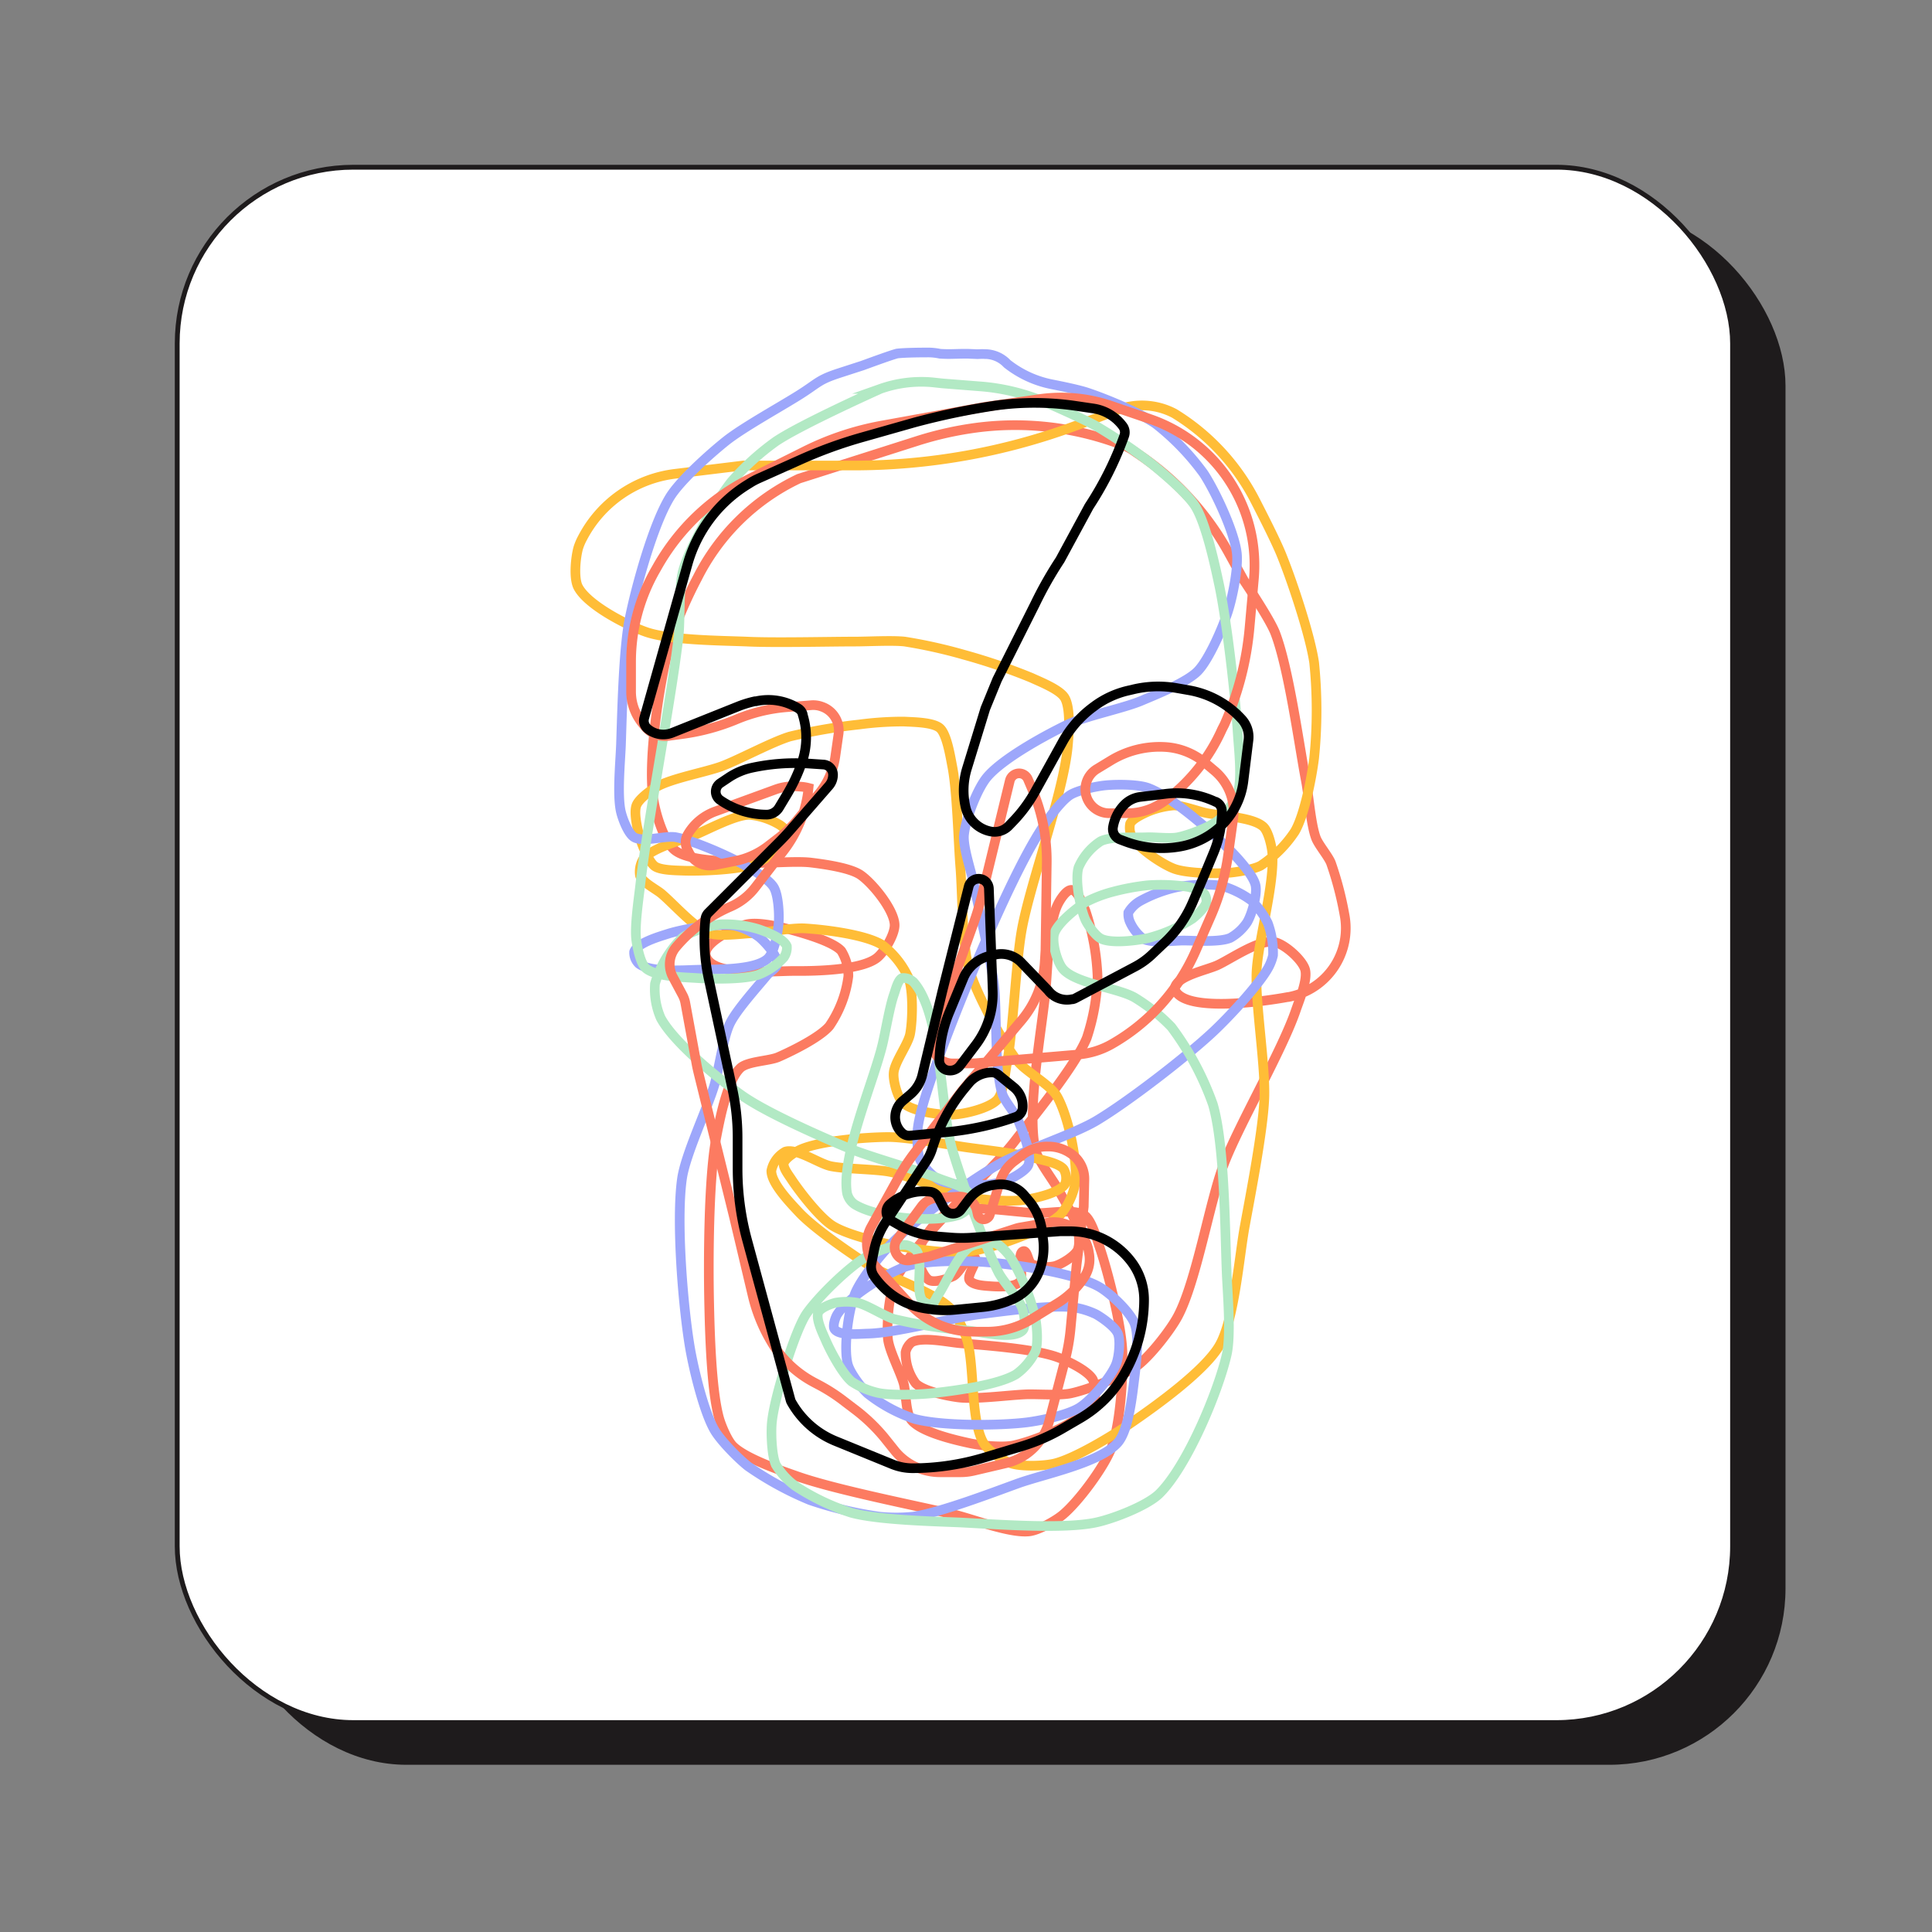 <svg id="Layer_1" data-name="Layer 1" xmlns="http://www.w3.org/2000/svg" viewBox="0 0 400 400"><rect x="0" y="0" width="400" height="400" fill="#808080" stroke="none"/><defs><style>.cls-1{fill:#1e1b1c;}.cls-2{fill:#fff;stroke:#1e1b1c;stroke-linecap:round;stroke-linejoin:round;}.cls-3,.cls-4,.cls-5,.cls-6,.cls-7{fill:none;stroke-miterlimit:10;stroke-width:2px;}.cls-3{stroke:#fc7b61;}.cls-4{stroke:#ffbd37;}.cls-5{stroke:#9da7fb;}.cls-6{stroke:#b2e9c4;}.cls-7{stroke:#000;}</style></defs><title>logo2</title><rect class="cls-1" x="47.65" y="43.36" width="322.02" height="322.02" rx="36.49" ry="36.49"/><rect class="cls-2" x="36.69" y="34.62" width="322.02" height="322.02" rx="36.49" ry="36.49"/><path class="cls-3" d="M165.4,99.1h0a45.19,45.19,0,0,0-21,20.52,91.58,91.58,0,0,0-5.34,12.17c-2.35,8.05-5,25-3.84,33.34.4,2.91,2.18,9.06,4.48,10.89,3.05,2.43,11.5,2.25,15.39,2.57,3.19.26,9.64-.39,12.82,0,2.62.32,8.09,1.06,10.26,2.56,2.55,1.78,6.89,7.15,7.05,10.26.1,2-2.2,5.9-3.85,7.05-3.45,2.42-12.45,2.6-16.66,2.57-4.72-.05-17.46,1.37-18.59-3.21-.64-2.55,5.78-5.76,8.33-6.41,3-.76,9.23,1,12.18,1.92,2,.62,6.22,2,7.57,3.56a10,10,0,0,1,1.45,5.18,23.46,23.46,0,0,1-3.93,10.36c-2,2.37-7.74,5.18-10.57,6.42-1.88.83-6.39.87-7.88,2.28-2.77,2.64-4.26,10.74-5,14.51-1.57,8.35-1.63,25.48-1.45,34,.13,6,.44,18.23,2.07,24,.44,1.56,1.74,4.67,2.9,5.8,2.63,2.55,9.81,5,13.27,6.21,7.84,2.77,24.22,6,32.32,7.88,3.93.92,11.74,4,15.75,3.52,1.95-.24,5.54-2.25,7-3.52,3.23-2.73,8.42-9.74,9.95-13.68,1.87-4.81,2.56-15.36,2.28-20.51-.3-5.46-3-16.18-4.77-21.35-.58-1.68-1.61-5.44-3.1-6.42-2.13-1.39-7.62-.29-10.16-.41-3.63-.18-10.9-1.29-14.5-.83a12.51,12.51,0,0,0-4.56,1.45c-1.88,1.42-5,5.53-5.18,7.87-.13,1.46,1,4.69,2.28,5.39,1.1.61,3.84-.28,5-.83,1.32-.64,3.08-4.67,4.35-3.94,1.06.61-1.65,3.72-1,4.77s3.06,1.16,4.14,1.24c1.56.13,5.11.29,6.22-.83s-.76-6.08.83-6.42c.77-.17,1,2.28,1.65,2.69a8.23,8.23,0,0,0,4.77.42c1.4-.37,4.09-2,4.77-3.32.52-1,.26-3.45,0-4.56-.51-2.14-2.9-5.93-3.94-7.87-1.13-2.11-4.22-6-4.77-8.29-1.86-8,1.25-24.58,2.07-32.74.46-4.52.54-13.92,2.49-18,.46-1,1.84-3.2,2.9-3.11,1.31.1,2.41,3.14,2.9,4.35a48.86,48.86,0,0,1,2.49,13.67A44,44,0,0,1,225,214.91c-2.5,6-10.94,16.19-14.92,21.35-5.86,7.59-21,20.42-24.86,29.21-1.19,2.73-1.7,8.86-1.37,11.82.28,2.4,2.57,6.79,3.23,9.11.54,1.89.39,6.18,1.66,7.67,2.13,2.5,9,4.08,12.22,4.77,2.19.46,6.74.9,8.91.41,4.59-1,14.26-4.82,16.58-8.91a6.61,6.61,0,0,0-.21-4.77c-1.07-1.85-5.24-3.82-7.25-4.55-4.76-1.76-15-2.49-20.1-2.91-2.53-.2-7.93-1.43-10.15-.2a3.62,3.62,0,0,0-1.25,2.07,10.67,10.67,0,0,0,2.08,6.42c1.61,1.63,6.43,2.59,8.7,2.9,3.54.5,10.72-.5,14.3-.62,2.28-.07,6.88.27,9.12-.2,3.67-.79,10.86-3.56,13.88-5.81,2.62-2,6.75-7.26,8.29-10.15,3.86-7.26,6.59-23.81,9.53-31.5,3.15-8.22,12.09-23.57,14.92-31.91.7-2.06,2.55-6.43,1.86-8.49s-4.32-5.25-6.42-5.6c-3.1-.51-8.77,3.43-11.6,4.77-2.25,1.06-8.35,2.23-8.89,4.65a1,1,0,0,0,.1.69c2.24,4.29,17,2.45,23.29,1.29l.11,0a14.5,14.5,0,0,0,11.59-17.1,69.06,69.06,0,0,0-2.79-10.65c-.55-1.4-2.58-3.76-3.11-5.18-1.05-2.81-1.5-8.87-2.07-11.81C268.92,154,266.82,138.29,264,131c-1.14-2.92-6.43-10.77-6.43-10.77l-3.31-6h0a58.57,58.57,0,0,0-18-19.82l-1.68-1.15a8.08,8.08,0,0,0-1.79-.95h0A61.74,61.74,0,0,0,201,88.71h0a71.12,71.12,0,0,0-11,2.55Z"/><path class="cls-4" d="M227.21,86.49l-4.87,1.79a132.41,132.41,0,0,1-45.6,8.1H153.85l-13.93,1.7a25,25,0,0,0-19.34,13.34,11.51,11.51,0,0,0-.85,2c-.57,2-1,6.39,0,8.19,2,3.69,10,7.82,14,9.22,4.93,1.74,15.59,1.79,20.81,2,5.63.28,16.89,0,22.52,0,2.56,0,7.7-.28,10.24,0a103.13,103.13,0,0,1,12.28,2.73,122,122,0,0,1,14,4.78c1.81.84,5.79,2.4,6.83,4.09,1.29,2.12.9,7.43.68,9.9-.86,9.81-7.81,28.53-9.55,38.22-1.23,6.84-1.77,20.81-3.07,27.64-.37,1.91-.71,6.09-2,7.5-1.67,1.77-6.79,3-9.21,3.08-2.63.12-8.3-.62-10.24-2.39-1.2-1.09-2.11-4.53-2-6.14.08-2.22,3-6,3.41-8.19.53-2.86.66-8.88-.34-11.61a18.07,18.07,0,0,0-5.46-6.82c-3.49-2.15-11.94-3.17-16-3.41-2.74-.16-8.19.89-10.92,1-2.22.1-6.79.75-8.88,0-3-1.09-7.43-6.13-9.89-8.19-1.12-.93-4-2.38-4.44-3.75a5.06,5.06,0,0,1,.68-3.41c1.86-2.36,8.11-3.92,10.87-5.07s8.13-4.05,11.08-4.1a14.91,14.91,0,0,1,6.37,2.13c.54.36,1.66,1.32,1.67,2,0,1.16-2,2.88-2.88,3.64a17.36,17.36,0,0,1-4.55,2.58c-3.53,1.09-11,1.37-14.72,1.21-1.38-.05-4.34-.1-5.46-.91s-2.42-3.87-2.89-5.31c-.56-1.74-1.54-5.56-.91-7.28.48-1.31,2.89-3.09,4.1-3.79,3.1-1.81,10.3-3.09,13.66-4.35,3.56-1.35,10.31-5,14-6.12A111.76,111.76,0,0,1,177.89,150a68.47,68.47,0,0,1,9.26-.61c1.89.11,6,.12,7.44,1.36s2.17,5.9,2.57,7.95c1,5.13,1.24,15.66,1.67,20.88s.33,16,1.82,21.1,6.71,14.74,10,19c1.69,2.16,6.82,4.92,8.19,7.29,2.3,4,4.31,13.36,3.8,17.9a14.3,14.3,0,0,1-3,6.53c-3.74,3.55-14,7-19.12,7.74-4.07.59-12.36-.68-16.38-1.52-3.09-.64-9.36-2.2-12-4s-6.61-6.9-8.35-9.56c-.48-.73-1.71-2.32-1.52-3.18.25-1.11,2.46-2.43,3.49-2.89,4.18-1.84,13.5-2.55,18.06-2.58,4.1,0,12.19,1.55,16.24,2.13,3.42.49,10.31,1.25,13.65,2.12,1.69.44,5.47,1.05,6.53,2.43a3.77,3.77,0,0,1,.3,3c-1.19,1.94-6.24,3-8.49,3.33-2.74.46-8.35,0-11.08-.45-4.28-.76-12.29-4.43-16.54-5.31-3.06-.64-9.38-.58-12.44-1.22-2.42-.5-7.06-3.79-9.41-3a5.87,5.87,0,0,0-2.88,3.94c-.06,2.6,4,6.76,5.76,8.65,3,3.19,10.25,8.22,13.93,10.58,4.17,2.67,14,5.83,17.45,9.33,1.22,1.22,2.69,4.46,3.25,6.09,1.78,5.26.71,17.2,3.65,21.91.92,1.48,4,3.53,5.68,4.06,2.12.68,6.76.53,8.93,0,4.22-1.05,11.82-5.66,15.41-8.12,5.11-3.49,15.53-10.9,18.67-16.23s4.13-18.53,5.28-24.75c1.2-6.56,3.75-19.71,4.05-26.37.3-6.5-1.83-19.47-1.62-26,.21-6.34,3.92-18.86,3.25-25.16-.15-1.38-.82-4.29-1.85-5.22-2.31-2.07-9.06-2.17-12.08-2.89-1.6-.38-4.77-1.51-6.42-1.51a17.86,17.86,0,0,0-5.28,1.26c-1,.45-3.31,1.48-3.78,2.52a4.24,4.24,0,0,0,.38,2.76c1.38,2.35,6.14,5.58,8.68,6.55s8.4,1.07,11.2.88c1.74-.13,5.27-.68,6.79-1.51a24.79,24.79,0,0,0,7.05-7.05c2-3.41,3.52-11.32,4-15.22a97.38,97.38,0,0,0,0-19.76c-.83-5.62-4.44-16.48-6.55-21.76-1-2.61-3.34-7.27-5.64-11.75a45.53,45.53,0,0,0-16.75-18.07h0A14.39,14.39,0,0,0,231,85Z"/><path class="cls-5" d="M178.54,75.69l-4.63,1.5c-4.62,1.49-4.41,2.06-8.53,4.64-3.76,2.37-11.58,6.69-15.06,9.46-3.21,2.56-9.46,8.12-11.61,11.62-3.52,5.7-7.12,18.87-8.41,25.45-1.23,6.32-1.51,19.27-1.73,25.71-.12,3.52-.84,10.66,0,14.08.35,1.43,1.47,4.43,2.72,5.19,1.85,1.12,6.53-.41,8.65,0,3.6.7,10.4,3.66,13.6,5.44,1.81,1,5.61,3.16,6.67,4.94.95,1.61,1.15,5.55,1,7.42s-.87,6.15-2.35,7.41c-2.78,2.38-10.8,2.13-14.46,2.23-3,.07-9.68.59-12.11-1.24a3.14,3.14,0,0,1-1-2.47c.67-1.84,5.05-3.11,6.92-3.71,3.32-1.06,10.4-2.27,13.84-1.73a13.89,13.89,0,0,1,5.15,2.4c1.27,1.08,3.86,3.88,3.73,5.55-.05.77-1.59,1.68-2.08,2.27-2,2.43-6.34,7.21-7.73,10.07s-2.3,9.64-3.24,12.81c-1.47,4.89-5.95,14.25-6.68,19.3-1.24,8.63.18,26.23,1.62,34.83.74,4.4,2.85,13.26,5.06,17.14,1.27,2.25,5,6,7,7.58a67,67,0,0,0,12.81,7A78.36,78.36,0,0,0,182,314a34.77,34.77,0,0,0,7.14,0c5.59-.86,16.23-4.92,21.55-6.85s17.07-4.26,20.75-8.48c2.26-2.6,3-9.94,3.43-13.36.35-2.81,1.07-8.73,0-11.36-1-2.45-5.08-6.3-7.4-7.58-5.21-2.88-17.34-4.58-23.28-5.05-4.14-.33-12.67-.45-16.6.9-4.1,1.41-11.91,6.26-14.25,9.92-.42.66-1,2.44-.54,3.07,1,1.39,5.12.94,6.85.9,5.86-.11,17.28-3.25,23.1-4,4.85-.59,14.63-2,19.49-1.44a16.68,16.68,0,0,1,4.69,1.44c1.31.74,3.93,2.59,4.51,4s.22,4.85-.36,6.32c-1.09,2.74-5.1,7.43-7.58,9s-8.17,2.72-11,3.07c-5.73.69-17.51.77-23.09-.72a31.72,31.72,0,0,1-9.75-5.24c-1.37-1.24-3.69-4.34-4.15-6.13-.89-3.52.15-11.05,1.45-14.44,1.17-3.07,5.44-8.3,7.76-10.64,4.74-4.79,15.83-12.66,21.65-16.06,4.86-2.85,15.72-6.33,20.57-9.2,6.53-3.88,18.63-13.22,24.18-18.41,3.1-2.9,9-9.19,11.18-12.81a10.18,10.18,0,0,0,1.27-3.07,17.9,17.9,0,0,0-1.09-6.67,16.5,16.5,0,0,0-3.42-4.69,19.42,19.42,0,0,0-6.32-3.07,30.58,30.58,0,0,0-9.2.36,28.75,28.75,0,0,0-7.58,2.89,6.67,6.67,0,0,0-2.35,2.34,4,4,0,0,0,.36,2,9,9,0,0,0,2.71,3.42c1.85,1,6.22.38,8.3.37,2.44,0,7.5.41,9.74-.55a10.12,10.12,0,0,0,3.49-3.24c1-1.69,2.11-5.67,1.75-7.58s-3.15-5.06-4.51-6.5c-3.85-4.06-12.45-11.74-17.69-13.71-2.11-.8-6.77-.78-9-.54-1.86.19-5.65,1-7.22,2-2.15,1.4-5.14,5.76-6.49,7.94-6.43,10.39-15.74,33.13-20,44.57-1.52,4.06-4.59,12.29-5.05,16.6-.17,1.62-.13,5,.54,6.5a11.53,11.53,0,0,0,4,4.15c2.24,1.08,7.44,1.1,9.92.9a17.32,17.32,0,0,0,4.87-1.27c1-.51,3.24-1.79,3.61-2.88.77-2.24-1.27-7-2.16-9.2-.6-1.47-2.77-3.91-3.25-5.42-1.77-5.53-1-17.41-1.8-23.16-.73-5.18-3.12-15.38-4.15-20.5-.5-2.48-2.21-7.41-2-9.93.29-3.18,2.67-9.42,4.69-11.91,3.17-3.89,12.26-8.84,16.78-11,3.59-1.72,11.49-3.34,15.16-4.87,3-1.28,9.4-3.79,11.73-6.14s5.25-9.12,6.31-12.45c.93-2.91,2.18-9.06,1.81-12.09-.55-4.41-4.42-12.7-6.86-16.42a51.69,51.69,0,0,0-9.92-10.28c-3.2-2.26-10.54-5.28-14.26-6.5-1.49-.49-4.43-1.13-7.18-1.67a21.76,21.76,0,0,1-9.32-4.27,6.29,6.29,0,0,0-4.62-2c-.9-.06-1.26.05-1.88,0l-1.72-.07c-3,0-3.37.14-5.69,0h0a11.75,11.75,0,0,0-2.71-.26c-.51,0-4.35,0-6.15.21C184.61,73.47,180.43,75,178.54,75.69Z"/><path class="cls-6" d="M182.27,80.51S165.55,88,160.53,91.46a54.92,54.92,0,0,0-9.1,8.26c-3.2,4.07-8.47,13.22-9.94,18.2-1,3.32-.62,10.37-1,13.81-1.46,12.92-6.45,38.48-7.92,51.39-.32,2.86-1.21,8.61-.84,11.46.2,1.55.85,4.87,2,5.9,2,1.72,7.67,1.83,10.28,2,3.24.23,9.89.36,13-.67a14,14,0,0,0,5.23-3.54,3.53,3.53,0,0,0,.67-2.36c-.63-1.6-4.27-3-5.9-3.54a23.92,23.92,0,0,0-7.75-1c-2.13.23-6.43,1.5-8.09,2.86a21.81,21.81,0,0,0-5.56,9.44,14.87,14.87,0,0,0,1.18,7.08c2.76,5.18,12.21,12.82,17,16.17,5,3.49,16.26,8.46,21.91,10.79,4.64,1.91,14.36,4.56,19,6.4,1.42.56,4.53,1.39,5.56,2.53a3.93,3.93,0,0,1,.84,2.52,5,5,0,0,1-2.53,2.36c-5.12,1.71-16.85.77-21.62-2.17a3.87,3.87,0,0,1-1.58-2.33c-1.26-7.67,5.53-23.12,7.36-30.88.61-2.57,1.47-7.8,2.36-10.28.32-.89.81-3,1.69-3.37a3.1,3.1,0,0,1,2.36.84c5.95,6.69,5.49,26.31,8.08,34.88,1.94,6.42,6.41,19.12,9.44,25.11,1,2.06,4.39,5.53,5.05,7.75.32,1.05.78,3.6,0,4.38-2.05,2.05-8.72.22-11.62,0a98.18,98.18,0,0,1-15-2.36c-2-.59-5.55-2.94-7.58-3.37a13.12,13.12,0,0,0-4.55,0c-1,.26-3.14,1.08-3.54,2-.57,1.37.93,4.37,1.52,5.73,1,2.33,3.46,6.95,5.39,8.59a16.25,16.25,0,0,0,5.56,2.36c2.85.58,8.74.33,11.63,0,4.29-.49,13.15-1.64,16.85-3.87a12.86,12.86,0,0,0,4-4.72c.6-1.62.33-5.21,0-6.91a44.54,44.54,0,0,0-5.06-12.47c-.62-.91-2.15-2.69-3.2-3a8.54,8.54,0,0,0-5.22.67c-2.58,1.61-5,7.62-6.74,10.11-.33.47-.79,1.71-1.35,1.86a2.49,2.49,0,0,1-1.85-.85c-1.52-2.09.27-8.13-1.18-10.27a4,4,0,0,0-2.19-1.18c-2.1-.22-6.26,1.31-8.09,2.36-3.72,2.13-10,8.28-12.47,11.79-1.21,1.73-2.68,5.75-3.37,7.75-1.27,3.7-3.58,11.26-3.87,15.17-.16,2.11,0,6.49.84,8.42a15.73,15.73,0,0,0,4,4.38,47.31,47.31,0,0,0,11.63,5.56c5.38,1.48,16.66,1.77,22.24,2,7.11.33,21.52,1.51,28.48,0,3.48-.75,10.42-3.41,13-5.89,5.73-5.59,12.19-21,14-28.82.95-4.14.17-12.76,0-17-.36-8.75-.39-26.49-2.87-34.88a60.47,60.47,0,0,0-8.59-16,37.64,37.64,0,0,0-7.58-6.07c-3.45-2-12.2-2.9-14.83-5.89-1.24-1.41-2.34-5.44-1.86-7.25.6-2.22,4.53-5.31,6.45-6.57a27,27,0,0,1,5.69-2.19,48.08,48.08,0,0,1,7.24-1.35,37.71,37.71,0,0,1,8.43.34c.9.21,2.79.79,3.37,1.52a2.64,2.64,0,0,1,.33,1.68c-.27,1.07-2,2.71-2.86,3.37a31.49,31.49,0,0,1-9.1,4c-2.39.53-7.55,1.2-9.77.17-1.19-.55-2.81-2.84-3.33-4-1.08-2.5-2.16-8.18-1.39-10.78a12.26,12.26,0,0,1,4.55-5.4c2.14-1.11,7.2-.73,9.6-.84,1.6-.07,4.84.32,6.41,0,2.24-.45,6.64-2.11,8.42-3.54a16.33,16.33,0,0,0,4-5.73c.91-2.85.19-9,0-12-.48-7.79-2.25-23.36-3.87-31-.88-4.13-2.7-12.56-4.89-16.18-1.62-2.67-6.51-6.78-8.93-8.76a109.13,109.13,0,0,0-11.62-7.92c-2.07-1.16-6.42-3.14-10.2-4.8A42.88,42.88,0,0,0,203,80l-7.88-.62L193,79.15a25.45,25.45,0,0,0-10.74,1.36Z"/><path class="cls-3" d="M155.29,99.08l11.29-5.64a59.29,59.29,0,0,1,15.93-5.32l21.32-3.87,11.28-1.61A32,32,0,0,1,230,84l8,2.72a32,32,0,0,1,17.71,14.79h0A32,32,0,0,1,259.59,120l-.89,10a63.06,63.06,0,0,1-5.19,20L253,151a37.45,37.45,0,0,1-11.49,14.54l-.22.16a13,13,0,0,1-7.9,2.67h-3.75a4.9,4.9,0,0,1-4.1-2.2h0a4.93,4.93,0,0,1,1.54-6.95l2.88-1.75a19.46,19.46,0,0,1,11.13-2.82h0a14.16,14.16,0,0,1,8.46,3.33l1.9,1.6a11.12,11.12,0,0,1,3.86,10l-1,7.15a48.5,48.5,0,0,1-3.64,13l-3.12,7.15a41.22,41.22,0,0,1-17.33,19.27h0a16.87,16.87,0,0,1-7,2.18l-20.5,1.74c-.74.07-1.49.1-2.24.1h-3.32A4.22,4.22,0,0,1,194.3,219h0a4.24,4.24,0,0,1-1.07-4.51l8.25-23.09a59.78,59.78,0,0,0,1.85-6.16l5.74-23.61a2,2,0,0,1,1.8-1.51h0a2,2,0,0,1,1.95,1.2l.85,2a37.58,37.58,0,0,1,3.05,15.4l-.27,18-.15,2.48a20.68,20.68,0,0,1-4.84,12.08l-12.13,14.36-10.05,13.13a39,39,0,0,0-3.13,4.79l-5.79,10.48a7.14,7.14,0,0,0-.88,3.13h0a7.07,7.07,0,0,0,1.83,5.05l6.93,7.65a17.57,17.57,0,0,0,5,3.84h0a17.62,17.62,0,0,0,8.08,2h3.07a17.59,17.59,0,0,0,9.28-2.64l5.33-3.29a17.52,17.52,0,0,0,5.49-5.35h0a6.77,6.77,0,0,0,1-4.86l-.09-.53a7.26,7.26,0,0,0-2.13-4h0a7.29,7.29,0,0,0-6.26-1.91l-5.78,1a6.83,6.83,0,0,0-1,.25l-17.77,5.74-4,.79a2.71,2.71,0,0,1-2.75-1.11h0a2.71,2.71,0,0,1,0-3.13l5.08-6.9a4.37,4.37,0,0,1,3.24-1.76l4.44-.26a3.63,3.63,0,0,1,3.77,2.83l.19.85a1.26,1.26,0,0,0,2,.76h0a1.22,1.22,0,0,0,.49-.67l2.14-6.95a8.17,8.17,0,0,1,2.88-4.12l1.86-1.41a8.23,8.23,0,0,1,5.21-1.66h.3a8.24,8.24,0,0,1,4.82,1.77h0a6.29,6.29,0,0,1,2.38,5.06l-.13,5.63-1.52,12.36-1.22,13a40.34,40.34,0,0,1-1.1,6.27l-3.32,12.76a12.08,12.08,0,0,1-3.15,5.5h0a12,12,0,0,1-5.79,3.21l-6.7,1.57a12.06,12.06,0,0,1-2.74.31h-4.2a12.09,12.09,0,0,1-9.26-4.32L183,297.53a36.36,36.36,0,0,0-6-5.72l-2.63-2a36.08,36.08,0,0,0-5-3.16l-.7-.37a22.58,22.58,0,0,1-9.07-8.64h0a34.15,34.15,0,0,1-3.79-9.48L152,252.09l-7.4-30c-.14-.58-.27-1.16-.38-1.75l-2.34-12.73a5.53,5.53,0,0,0-.57-1.61l-2-3.74a5.54,5.54,0,0,1,.64-6.16h0a30.6,30.6,0,0,1,11.24-8.36h0a13,13,0,0,0,5.16-4l5.81-7.51a25.64,25.64,0,0,0,5.24-13.1h0a8.85,8.85,0,0,0-1.37-.24l-.82-.06a10.85,10.85,0,0,0-4.59.6L148.09,168a10.87,10.87,0,0,0-5.72,4.79h0a3.18,3.18,0,0,0-.07,3.05l.4.78a4.8,4.8,0,0,0,5.18,2.5l4.32-.85a16.36,16.36,0,0,0,6.8-3.08l2.21-1.7a24.53,24.53,0,0,0,3.91-3.78l4.41-5.35a15.7,15.7,0,0,0,3.41-7.73l.67-4.66a5.21,5.21,0,0,0-3.51-5.68h0A5.07,5.07,0,0,0,168,146l-5.21.42a34,34,0,0,0-10.26,2.5h0A44.37,44.37,0,0,1,141.08,152l-2.71.36a5.3,5.3,0,0,1-4.82-1.93l-.6-.74a10.36,10.36,0,0,1-2.29-6.49V137a38.21,38.21,0,0,1,4.93-18.77l.47-.82A45.4,45.4,0,0,1,155.29,99.08Z"/><path class="cls-7" d="M142.38,116.72l-9,31.93a2.14,2.14,0,0,0,.63,2.16h0a5,5,0,0,0,5.16.91l13.82-5.53a22.27,22.27,0,0,1,3.31-1l.21,0a11.81,11.81,0,0,1,8.76,1.47h0a2.12,2.12,0,0,1,.91,1.17l0,.11a15.76,15.76,0,0,1-.16,9.93h0a35.41,35.41,0,0,1-3.1,6.63l-1.64,2.73a3,3,0,0,1-2.52,1.43h0a17,17,0,0,1-9.64-3h0a2.12,2.12,0,0,1,0-3.51l1.78-1.19a14,14,0,0,1,4.76-2h0a42.59,42.59,0,0,1,11.81-.87l3,.2a2.13,2.13,0,0,1,2,2.12h0a3.5,3.5,0,0,1-.86,2.29l-7.79,8.94c-.82.95-1.67,1.86-2.55,2.74l-14.61,14.61a2.11,2.11,0,0,0-.61,1.28h0a39.09,39.09,0,0,0,.66,12.3l4.94,23a47.48,47.48,0,0,1,1.06,10V242a56.37,56.37,0,0,0,1.95,14.68l9,33.14a1.87,1.87,0,0,0,.2.49h0a18.48,18.48,0,0,0,9.13,8.05l11.76,4.8a11.22,11.22,0,0,0,4.2.82h0A52,52,0,0,0,204,301.71l7.64-2.3a39,39,0,0,0,8.33-3.63l3.69-2.15a25,25,0,0,0,8.82-8.71h0a30.85,30.85,0,0,0,4.39-15.85h0a13,13,0,0,0-2.54-7.71h0a15.93,15.93,0,0,0-12.8-6.44h-1.93l-18.18,1.3a28.74,28.74,0,0,1-4.45,0l-3.24-.25a18.12,18.12,0,0,1-7.58-2.32l-1.57-.9a2.12,2.12,0,0,1-.34-3.44h0a10.73,10.73,0,0,1,8.37-2.57h0a2.13,2.13,0,0,1,1.61,1.12l1.21,2.29a2.12,2.12,0,0,0,3.57.28l1.56-2.07a7.8,7.8,0,0,1,5.1-3l.59-.09a6.39,6.39,0,0,1,5.85,2.22l1,1.19a11.71,11.71,0,0,1,2.62,6l.25,2a13.2,13.2,0,0,1-.85,6.58h0a10.63,10.63,0,0,1-5.75,5.86h0a20.28,20.28,0,0,1-5.93,1.5l-5.84.57a20.54,20.54,0,0,1-4.83-.11l-1-.14a15.79,15.79,0,0,1-10.8-6.72h0a3.47,3.47,0,0,1-.54-2.66l.55-2.78a16,16,0,0,1,2.37-5.71l8.4-12.6a10.14,10.14,0,0,0,1.26-2.66h0a36,36,0,0,1,6.81-12.61l.77-.93a6.2,6.2,0,0,1,4.77-2.23h0a2.11,2.11,0,0,1,1.34.47l3.21,2.61a5,5,0,0,1,1.81,4.31h0a2.1,2.1,0,0,1-1.44,1.82l-1.11.38a59.57,59.57,0,0,1-13,2.75l-7.77.74a2.17,2.17,0,0,1-1.63-.55h0a4.43,4.43,0,0,1,.12-6.63l1.63-1.38a7.6,7.6,0,0,0,2.44-4L195.16,205l5.4-21.46a2.12,2.12,0,0,1,2.27-1.59h0a2.12,2.12,0,0,1,1.91,2l.79,21.19A17.4,17.4,0,0,1,202,216.35l-3.24,4.28a2.59,2.59,0,0,1-2.71.94h0a2.13,2.13,0,0,1-1.58-2.2l.09-1.36a26.75,26.75,0,0,1,2-8.46l2.89-7a7.81,7.81,0,0,1,5.59-4.68l1.06-.23a5.72,5.72,0,0,1,5.33,1.62l5.48,5.69a1.07,1.07,0,0,1,.14.16h0a4.88,4.88,0,0,0,4.9,1.77l.15,0a2.1,2.1,0,0,0,.53-.19L235,200.14a16,16,0,0,0,3.46-2.48l2.79-2.65a24.65,24.65,0,0,0,5.66-8.14l2.48-5.79,1.87-4.52a22.55,22.55,0,0,0,1.72-8.62h0a2.12,2.12,0,0,0-1.21-1.92l-.09,0a18.66,18.66,0,0,0-10.44-1.65L236,165a5.56,5.56,0,0,0-3.16,1.56h0a8.62,8.62,0,0,0-2.41,4.72h0a2.32,2.32,0,0,0,1.48,2.54l1.06.4a21.62,21.62,0,0,0,11.32,1.06h0a16.43,16.43,0,0,0,7.94-3.77h0a15.43,15.43,0,0,0,5.2-9.74l1.05-8.52a5.44,5.44,0,0,0-1.38-4.34h0a19.29,19.29,0,0,0-10.91-6l-2.56-.45a22.16,22.16,0,0,0-9,.27l-1.2.28a19,19,0,0,0-6.8,3.15l-.24.18a22.53,22.53,0,0,0-6.39,7.27l-5.68,10.26a29.82,29.82,0,0,1-4.69,6.31l-.79.82a4.08,4.08,0,0,1-3.66,1.16h0a6.65,6.65,0,0,1-5.26-5h0a15.49,15.49,0,0,1,.31-8.16L204,146.71l2.45-6L214.33,125a78.81,78.81,0,0,1,5.15-9.08l6-11.08a68.73,68.73,0,0,0,7.28-14.61h0a2.14,2.14,0,0,0-.3-2h0a9.29,9.29,0,0,0-6.16-3.67L222.49,84a59,59,0,0,0-16.14-.07h0a149.57,149.57,0,0,0-17,3.53l-10.94,3.1a92.77,92.77,0,0,0-12.65,4.6L157,99.08a14.45,14.45,0,0,0-1.51.79l-.59.37A28.37,28.37,0,0,0,142.38,116.72Z"/></svg>